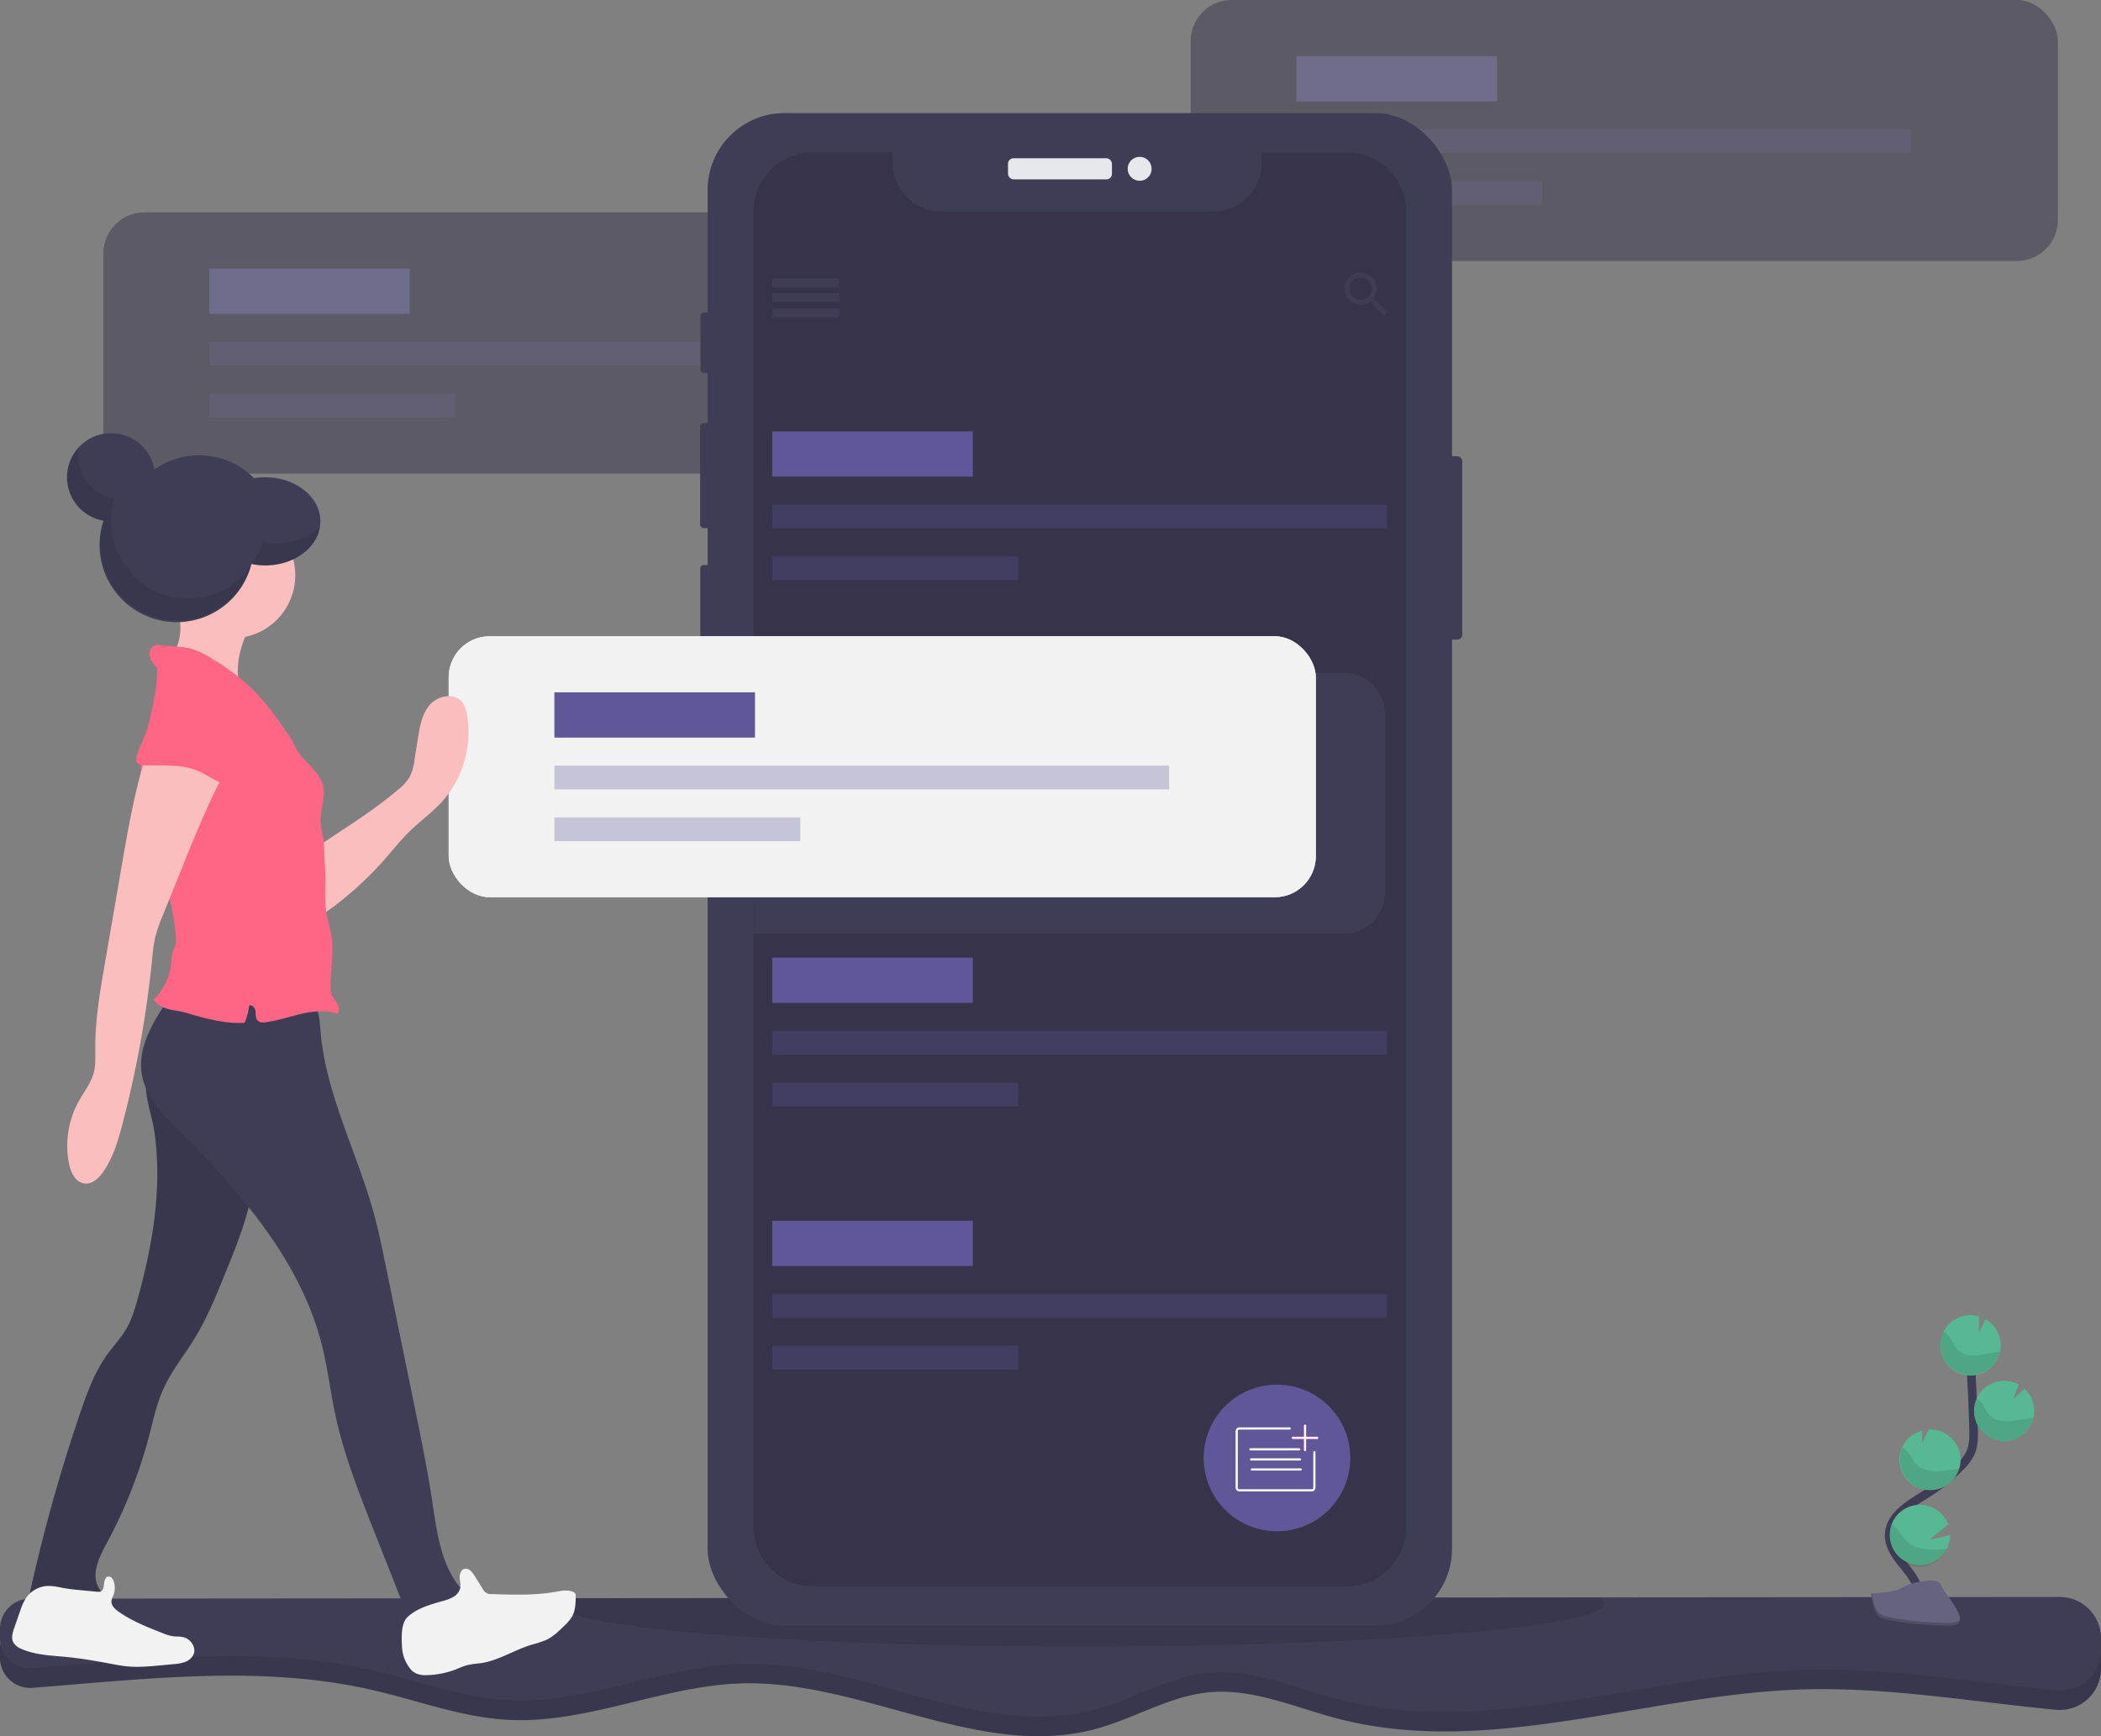 <svg height="805.02" viewBox="0 0 974 805.02" width="974" xmlns="http://www.w3.org/2000/svg"><rect x="0" y="0" width="974" height="805.02" fill="#808080" stroke="none"/><path d="m1087 816.24v5a19.11 19.11 0 0 1 -20.91 19c-39.15-3.72-78.12-10.64-117.4-9.43-72.42 2.21-145.44 31.83-215.54 13.53-19.77-5.16-39.32-14.13-59.66-12.2-18.25 1.73-34.49 12.05-52.17 16.89-53.77 14.76-108.52-22.54-164.26-21.03-36.74 1-71.92 18.89-108.62 16.9-21.27-1.14-41.53-8.92-62.28-13.71-51.66-11.94-104.86-5.27-158.09-1.13a14 14 0 0 1 -15.07-13.93v-4.28a14 14 0 0 1 14-14l940.92-.76a19.11 19.11 0 0 1 19.08 19.15z" fill="#3f3d56" transform="translate(-113 -47.49)"/><path d="m1087 816.24v5a19.11 19.11 0 0 1 -20.91 19c-39.15-3.72-78.12-10.64-117.4-9.43-72.42 2.21-145.44 31.83-215.54 13.53-19.77-5.16-39.32-14.13-59.66-12.2-18.25 1.73-34.49 12.05-52.17 16.89-53.77 14.76-108.52-22.54-164.26-21.03-36.74 1-71.92 18.89-108.62 16.9-21.27-1.14-41.53-8.92-62.28-13.71-51.66-11.94-104.86-5.27-158.09-1.13a14 14 0 0 1 -15.07-13.93v-4.28a14 14 0 0 1 14-14l940.92-.76a19.11 19.11 0 0 1 19.08 19.15z" opacity=".1" transform="translate(-113 -47.49)"/><path d="m1087 807.1v5a20.39 20.39 0 0 1 -.11 2.08 19.11 19.11 0 0 1 -20.8 17c-39.15-3.73-78.12-10.65-117.4-9.44-72.42 2.22-145.44 31.84-215.54 13.53-19.77-5.16-39.32-14.13-59.66-12.2-18.25 1.73-34.49 12.05-52.17 16.9-53.77 14.72-108.52-22.58-164.26-21.08-36.74 1-71.92 18.89-108.62 16.91-21.27-1.15-41.53-8.92-62.28-13.72-51.65-11.93-104.86-5.26-158.09-1.12a14 14 0 0 1 -14.86-11.5 13.7 13.7 0 0 1 -.21-2.46v-4.28a14 14 0 0 1 14-14l235.83-.19 481.81-.4 223.28-.18a19.11 19.11 0 0 1 19.08 19.15z" fill="#3f3d56" transform="translate(-113 -47.49)"/><path d="m856.59 791c0 2.21-4.36 4.33-12.4 6.32-32.19 7.95-123.19 13.68-230.6 13.68-105.67 0-195.58-5.55-229-13.31-9-2.09-14-4.34-14-6.69 0-.82.6-1.63 1.78-2.43l481.81-.4c1.59.93 2.41 1.83 2.41 2.83z" opacity=".1" transform="translate(-113 -47.49)"/><g opacity=".5"><rect fill="#36334a" height="121" rx="19.03" width="402" x="552"/><g fill="#5f5798"><path d="m601 26h93v21h-93z"/><path d="m601 60h285v11h-285z" opacity=".3"/><path d="m601 84h114v11h-114z" opacity=".3"/></g></g><g opacity=".5"><g fill="#36334a"><rect height="121" rx="19.03" width="402" x="48" y="98.51"/><path d="m97 124.51h93v21h-93z"/><path d="m97 158.51h285v11h-285z"/><path d="m97 182.51h114v11h-114z"/><rect height="121" rx="19.03" width="402" x="48" y="98.51"/></g><path d="m97 124.51h93v21h-93z" fill="#5f5798"/><path d="m97 158.51h285v11h-285z" fill="#5f5798" opacity=".3"/><path d="m97 182.51h114v11h-114z" fill="#5f5798" opacity=".3"/></g><rect fill="#3f3d56" height="85.02" rx="2.29" width="10.31" x="667.58" y="211.54"/><rect fill="#3f3d56" height="27.99" rx="1.5" width="5.79" x="324.76" y="144.93"/><rect fill="#3f3d56" height="48.72" rx="1.69" width="6.52" x="324.55" y="196.17"/><rect fill="#3f3d56" height="49.14" rx="1.61" width="6.21" x="324.65" y="261.94"/><rect fill="#3f3d56" height="701.37" rx="35.69" width="345.1" x="328.04" y="52.43"/><rect fill="#e6e8ec" height="9.79" rx="2.54" width="48.19" x="467.3" y="73.38"/><circle cx="528.33" cy="78.27" fill="#e6e8ec" r="5.55"/><path d="m764.83 145.6v610a27.41 27.41 0 0 1 -27.41 27.4h-247.66a27.41 27.41 0 0 1 -27.41-27.4v-610a27.41 27.41 0 0 1 27.41-27.41h37.06v4.81a22.58 22.58 0 0 0 22.57 22.57h126a22.57 22.57 0 0 0 22.52-22.57v-4.76h39.51a27.41 27.41 0 0 1 27.41 27.36z" fill="#36334a" transform="translate(-113 -47.49)"/><path d="m358 129h31v4h-31z" fill="#3f3d56"/><path d="m358 136h31v4h-31z" fill="#3f3d56"/><path d="m358 143h31v4h-31z" fill="#3f3d56"/><path d="m358 129h31v4h-31z" fill="#3f3d56"/><path d="m358 136h31v4h-31z" fill="#3f3d56"/><path d="m358 143h31v4h-31z" fill="#3f3d56"/><path d="m750.66 186.49h-.91l-.35-.29a7.61 7.61 0 0 0 1.78-4.89 7.44 7.44 0 1 0 -7.4 7.48 7.73 7.73 0 0 0 4.88-1.78l.34.29v.92l5.74 5.75 1.72-1.72zm-6.88 0a5.18 5.18 0 1 1 5.16-5.18 5.15 5.15 0 0 1 -5.16 5.18z" fill="#3f3d56" transform="translate(-113 -47.49)"/><path d="m358 200h93v21h-93z" fill="#5f5798"/><path d="m358 234h285v11h-285z" fill="#5f5798" opacity=".3"/><path d="m358 258h114v11h-114z" fill="#5f5798" opacity=".3"/><path d="m358 444h93v21h-93z" fill="#5f5798"/><path d="m358 478h285v11h-285z" fill="#5f5798" opacity=".3"/><path d="m358 502h114v11h-114z" fill="#5f5798" opacity=".3"/><path d="m358 566h93v21h-93z" fill="#5f5798"/><path d="m358 600h285v11h-285z" fill="#5f5798" opacity=".3"/><path d="m358 624h114v11h-114z" fill="#5f5798" opacity=".3"/><circle cx="592" cy="676" fill="#5f5798" r="34"/><path d="m722.33 720.81v16.43a1.25 1.25 0 0 1 -1.25 1.25h-33.5a1.25 1.25 0 0 1 -1.25-1.25v-26.17a1.25 1.25 0 0 1 1.25-1.25h23.31" fill="none" stroke="#fff" stroke-linecap="round" stroke-miterlimit="10" transform="translate(-113 -47.49)"/><path d="m579.67 672h22.66" fill="none" stroke="#fff" stroke-linecap="round" stroke-miterlimit="10"/><path d="m580 676.67h22.67" fill="none" stroke="#fff" stroke-linecap="round" stroke-miterlimit="10"/><path d="m580.33 681.33h22.67" fill="none" stroke="#fff" stroke-linecap="round" stroke-miterlimit="10"/><path d="m605 661v11.33" fill="none" stroke="#f0f" stroke-miterlimit="10"/><path d="m610.67 666.67h-11.34" fill="none" stroke="#f0f" stroke-miterlimit="10"/><path d="m605 661v11.33" fill="none" stroke="#fff" stroke-linecap="round" stroke-miterlimit="10"/><path d="m610.67 666.67h-11.34" fill="none" stroke="#fff" stroke-linecap="round" stroke-miterlimit="10"/><g transform="translate(-113 -47.49)"><path d="m1001.6 792.66c3-5.51-.4-12.27-4.29-17.18s-8.61-10-8.51-16.29c.15-9 9.7-14.31 17.33-19.09a84 84 0 0 0 15.56-12.51 22.8 22.8 0 0 0 4.78-6.4c1.58-3.52 1.54-7.52 1.44-11.37q-.51-19.26-1.91-38.49" fill="none" stroke="#3f3d56" stroke-miterlimit="10" stroke-width="4"/><path d="m1040.51 670.63a14 14 0 0 0 -7-11.5l-3.14 6.22.1-7.53a14.22 14.22 0 0 0 -4.63-.56 14 14 0 1 0 14.68 13.37z" fill="#57b894"/><path d="m1015.48 765.62a14 14 0 1 1 .68-11.3l-8.77 7.13 9.65-2.23a14 14 0 0 1 -1.56 6.4z" fill="#57b894"/><path d="m1008.55 738.37a14 14 0 0 1 -4.45-27.53l-.08 5.78 3.18-6.29a14 14 0 0 1 14.67 13.36 13.84 13.84 0 0 1 -.6 4.79 14 14 0 0 1 -12.72 9.89z" fill="#57b894"/><path d="m1042.62 715.7a14 14 0 1 1 6.21-26.27l-2.48 6.8 5.1-4.9a14 14 0 0 1 4.55 9.67 13.79 13.79 0 0 1 -.35 3.87 14 14 0 0 1 -13.03 10.83z" fill="#57b894"/><path d="m1038.62 674.37c-3.24.35-6.39 1.36-9.64 1.56s-6.82-.57-8.88-3.1c-1.1-1.36-1.66-3.08-2.59-4.57a10 10 0 0 0 -3.54-3.33 14 14 0 1 0 26.24 9.32q-.79.03-1.59.12z" opacity=".1"/><path d="m1042.62 715.7a14 14 0 0 1 -13.35-20 10.37 10.37 0 0 1 2.82 2.82c1 1.51 1.61 3.26 2.78 4.64 2.19 2.57 5.92 3.41 9.31 3.26s6.66-1.12 10-1.43c.47 0 .94-.07 1.42-.08a14 14 0 0 1 -12.98 10.79z" opacity=".1"/><path d="m1008.55 738.37a14 14 0 0 1 -13.46-19.76 11.48 11.48 0 0 1 3 2.85c1.09 1.54 1.77 3.32 3.05 4.74 2.37 2.63 6.35 3.56 9.93 3.48s6.83-.93 10.28-1.2a14 14 0 0 1 -12.8 9.89z" opacity=".1"/><path d="m1015.48 765.62a14 14 0 0 1 -25.59-11.45 13.84 13.84 0 0 1 3.08 2.75c1.34 1.62 2.22 3.47 3.76 5 2.87 2.82 7.5 4 11.63 4.09a60 60 0 0 0 7.12-.39z" opacity=".1"/><path d="m980.43 786.31s11.08-.34 14.42-2.72 17-5.21 17.86-1.4 16.65 19 4.15 19.06-29.06-1.94-32.4-4-4.03-10.94-4.03-10.94z" fill="#656380"/><path d="m1017.08 799.93c-12.51.1-29.06-1.95-32.39-4-2.54-1.55-3.55-7.09-3.89-9.65h-.37s.7 8.94 4 11 19.89 4.07 32.4 4c3.61 0 4.85-1.31 4.78-3.21-.47 1.12-1.84 1.83-4.53 1.86z" opacity=".2"/><path d="m755 378.52v82.94a19 19 0 0 1 -19 19h-273.65v-121h273.65a19 19 0 0 1 19 19.06z" fill="#3f3d56"/></g><rect fill="#f2f2f2" height="121" rx="19.03" width="402" x="208" y="295"/><rect fill="#f2f2f2" height="121" rx="19.03" width="402" x="208" y="295"/><path d="m257 321h93v21h-93z" fill="#5f5798"/><path d="m257 355h285v11h-285z" fill="#5f5798" opacity=".3"/><path d="m257 379h114v11h-114z" fill="#5f5798" opacity=".3"/><circle cx="92.34" cy="246.84" fill="#3f3d56" r="35.75"/><path d="m184.6 572.43c3.69 25.89-.81 52.29-7.82 77.48-1.31 4.69-2.72 9.42-5.17 13.63s-5.86 7.83-8.74 11.79c-6 8.26-9.52 18-12.81 27.64a779.65 779.65 0 0 0 -22.82 81.32 5.57 5.57 0 0 0 0 3.47c.87 2 3.51 2.26 5.68 2.25l28.06-.15c1-1.92-.85-4-2-5.84-4-6.22-.16-14.3 3.37-20.81a223.74 223.74 0 0 0 19.78-50c1.92-7.33 3.48-14.82 6.6-21.73 3.77-8.38 9.68-15.59 14.48-23.43 5.58-9.11 9.65-19 13.69-28.93 5.64-13.78 11.33-27.73 13.55-42.45 2.09-13.82 1.06-27.9-.3-41.81a2.64 2.64 0 0 0 -3.06-3l-37.65-1.94c-7.76-.4-9.6-2.1-8.42 5.52.82 5.69 2.76 11.23 3.58 16.99z" fill="#3f3d56" transform="translate(-113 -47.49)"/><path d="m184.6 572.43c3.69 25.89-.81 52.29-7.82 77.48-1.31 4.69-2.72 9.42-5.17 13.63s-5.86 7.83-8.74 11.79c-6 8.26-9.52 18-12.81 27.64a779.65 779.65 0 0 0 -22.82 81.32 5.57 5.57 0 0 0 0 3.47c.87 2 3.51 2.26 5.68 2.25l28.06-.15c1-1.92-.85-4-2-5.84-4-6.22-.16-14.3 3.37-20.81a223.74 223.74 0 0 0 19.78-50c1.92-7.33 3.48-14.82 6.6-21.73 3.77-8.38 9.68-15.59 14.48-23.43 5.58-9.11 9.65-19 13.69-28.93 5.64-13.78 11.33-27.73 13.55-42.45 2.09-13.82 1.06-27.9-.3-41.81a2.64 2.64 0 0 0 -3.06-3l-37.65-1.94c-7.76-.4-9.6-2.1-8.42 5.52.82 5.69 2.76 11.23 3.58 16.99z" opacity=".1" transform="translate(-113 -47.49)"/><path d="m192 509.48c-7.65 11-15.67 23.66-13.13 36.83 1.93 10 9.55 17.75 16.74 25 28.74 28.86 57 60.92 66.78 100.47 2.52 10.22 3.74 20.71 5.91 31 3.94 18.7 11 36.58 18 54.35l18.72 47.38a28.36 28.36 0 0 0 27.1-18c-2.46-.19-5.67-2.57-7.11-4.57-8-11.07-9.64-25.31-11.69-38.81-2.27-14.92-5.3-29.72-8.34-44.51l-13.4-65.42c-1.55-7.55-3.1-15.11-5.12-22.54-7.82-28.83-22.64-56-24.93-85.81-.34-4.38-.55-9.19-3.52-12.44-3.12-3.43-8.24-4-12.87-4.27-18.73-1.24-34.89-3.07-53.14 1.34z" fill="#3f3d56" transform="translate(-113 -47.49)"/><path d="m141.47 783.62a29.86 29.86 0 0 0 -6.22-.8 12.92 12.92 0 0 0 -10.16 5.55 25.25 25.25 0 0 0 -2.73 6l-2.71 7.78c-.8 2.28-1.58 4.91-.39 7a7.42 7.42 0 0 0 3.64 2.85c6.56 2.92 13.95 3.08 21.1 3.78 6.94.68 13.82 1.9 20.67 3.19 2.36.44 4.71.89 7.1 1.13 5.34.54 10.72 0 16.06-.48l5.51-.53a19.84 19.84 0 0 0 5.42-1 6.83 6.83 0 0 0 4-3.59c1.36-3.37-1.56-7.36-5.13-8-1.45-.29-2.95-.16-4.42-.35a20.88 20.88 0 0 1 -4.84-1.45c-7.05-2.77-14.17-5.57-20.37-9.93-1.72-1.21-3.52-2.9-3.33-5a10.19 10.19 0 0 1 .89-2.59 9.46 9.46 0 0 0 .08-6.69c-.34-.92-1-1.89-1.93-2-2.64-.32-2.32 3.53-2.71 5-.53 2-1.49 2.18-3.37 2-5.4-.58-10.8-.85-16.16-1.87z" fill="#f2f2f2" transform="translate(-113 -47.49)"/><path d="m299.34 810.45a17.65 17.65 0 0 0 3.82 10.75 8.36 8.36 0 0 0 2.72 2.19 10.92 10.92 0 0 0 4.95.79 40.05 40.05 0 0 0 13.89-2.81 39.7 39.7 0 0 1 4.8-1.81 53.88 53.88 0 0 1 6.24-.9c8.27-1.19 15.53-6.07 23.52-8.54a49.45 49.45 0 0 0 7-2.3c3.16-1.49 5.72-4 8.23-6.43a19.89 19.89 0 0 0 3.78-4.52c1.47-2.74 1.56-6 1.62-9.1a2.59 2.59 0 0 0 -.24-1.41 2.1 2.1 0 0 0 -.9-.71c-2.43-1.2-5.31-.6-8-.13-9.72 1.73-19.67 1.41-29.54 1.09a4.29 4.29 0 0 1 -4.54-2.59l-3.75-6c-1.07-1.72-2.77-3.69-4.71-3.1-1.55.47-2.18 2.37-2.12 4s.56 3.25.25 4.84a6.61 6.61 0 0 1 -3.2 4.16 20.44 20.44 0 0 1 -5 1.92c-5.52 1.56-11.94 3.33-16.21 7.39-3.09 2.92-2.8 9.37-2.61 13.22z" fill="#f2f2f2" transform="translate(-113 -47.49)"/><path d="m297.4 413.75a23.17 23.17 0 0 0 5.46-5.94 24.21 24.21 0 0 0 2.33-8.21l1.57-9.92c.87-5.47 1.89-11.26 5.54-15.43s10.92-5.66 14.63-1.54c1.62 1.79 2.26 4.25 2.66 6.64a48.34 48.34 0 0 1 -11.82 40c-4.49 4.92-10 8.83-14.75 13.48-4.14 4-7.73 8.59-11.55 12.94a159.42 159.42 0 0 1 -31.47 27.5c.14-7.44 1.09-15.42 0-22.81-.81-5.34-3-8.22 2.17-11.71 12-8.16 24.11-15.54 35.23-25z" fill="#fbbebe" transform="translate(-113 -47.49)"/><path d="m196.56 340.57c-.39 5.32-2.6 10.76-7 13.83q18.69 6.54 36.87 14.42c-2.34-2.25-3.05-5.7-3.16-8.94-.31-8.47 2.62-16.8 6.9-24.1a5.85 5.85 0 0 0 1.13-3.18c-.14-2.36-2.94-3.45-5.24-4a128.86 128.86 0 0 0 -23.92-3.47c-3.45-.11-7.54-1.2-6.76 3.19.74 4.1 1.49 8.1 1.18 12.25z" fill="#fbbebe" transform="translate(-113 -47.49)"/><circle cx="107.66" cy="266.7" fill="#fbbebe" r="29.23"/><path d="m249.6 393.14a35.36 35.36 0 0 0 -3.71-6.22c-5.3-7.61-10.74-15.21-17.54-21.51a109.19 109.19 0 0 0 -16.65-12.23 37.79 37.79 0 0 0 -10.42-5 40.77 40.77 0 0 0 -6.69-.91l-7.59-.62a6.21 6.21 0 0 0 -2 .06c-2.06.52-3 3.08-2.56 5.15s2 3.75 3.38 5.32c.34 15.49-6.55 30.77-7.48 46.24-1.63 27 14.88 52.21 16.2 79.28a8.55 8.55 0 0 1 -.38 3.63c-.22.56-.55 1.07-.8 1.62-.78 1.7-.75 3.63-.89 5.5a27.94 27.94 0 0 1 -8.23 17.62 12.23 12.23 0 0 0 4.64 3.54c3.19 1.39 7 1.51 10.39 2.48 8.84 2.58 17.9 5.18 27.09 4.63a23.9 23.9 0 0 0 2.09-7.87c1.3-.81 2.8.92 3 2.44s-.09 3.29 1 4.39 2.47.93 3.8.76c5.61-.71 11-2.6 16.5-3.87s11.38-1.88 16.73-.06c1.08-1.37.62-3.4-.26-4.9s-2.13-2.82-2.63-4.49a10.08 10.08 0 0 1 -.32-2.95c0-8.55 1.76-17.19.09-25.58-.49-2.46-1.27-4.86-1.77-7.33-1-4.79-.85-9.73-.72-14.62s-.46-10.18-.56-15.14a48.29 48.29 0 0 0 -.4-6.13c-.34-2.13-1-4.21-1.18-6.36-.54-5.46 1.66-10.88 1.33-16.36-.55-8.32-10.22-12.84-13.46-20.51z" fill="#ff6584" transform="translate(-113 -47.49)"/><path d="m183.63 389.22c-7.08 18.78-10.54 38.7-14 58.48l-8 46.46c-2.27 13.13-4.55 26.34-4.46 39.66 0 3.74.24 7.55-.74 11.16-1.28 4.74-4.46 8.69-6.87 13a42.78 42.78 0 0 0 -4.6 28.93c.82 4.15 3.06 8.86 7.27 9.34 3.46.38 6.45-2.37 8.47-5.21 4.64-6.51 6.94-14.37 9-22.11a500.11 500.11 0 0 0 13.87-77.09 75.06 75.06 0 0 1 1.39-9.8 69.54 69.54 0 0 1 3.38-9.76q4.59-11.38 9.19-22.76c7.07-17.53 14.18-35.14 23.89-51.36-9.6-2.76-19.59-6-29.19-8.73-2.77-.82-5.74-.33-8.6-.21z" fill="#fbbebe" transform="translate(-113 -47.49)"/><path d="m200.27 403.46c-6.72-1.45-13.67-1-20.53-1.17a4.43 4.43 0 0 1 -2.76-.72c-1.39-1.19-.8-3.42-.1-5.11l3.32-8a11.64 11.64 0 0 1 2.66-4.42c1.69-1.5 4.07-1.87 6.31-2.14 7.29-.84 14.79-1.12 21.86.85s13.72 6.45 16.88 13.08c1.32 2.76 1.93 6.24.18 8.75-2.6 3.73-8.43 7.9-12.78 5.86-5.21-2.44-9.2-5.71-15.04-6.98z" fill="#ff6584" transform="translate(-113 -47.49)"/><path d="m236 268.79a29.52 29.52 0 0 0 -16.28 4.69 35.75 35.75 0 0 0 -35.1-8.22 20.43 20.43 0 1 0 -23.62 23.65 35.75 35.75 0 1 0 68.57 20.09 32 32 0 0 0 6.41.65c14.1 0 25.54-9.15 25.54-20.43s-11.44-20.43-25.52-20.43z" fill="#3f3d56" transform="translate(-113 -47.49)"/><path d="m241.09 299.43a31.1 31.1 0 0 1 -6.41-.65 35.57 35.57 0 0 1 -4.68 10.29 32.11 32.11 0 0 0 6 .58c13.18 0 24-8 25.39-18.24-4.69 4.88-12.04 8.02-20.3 8.02z" opacity=".1" transform="translate(-113 -47.49)"/><path d="m200.23 325a35.8 35.8 0 0 1 -34.18-46.28 20.43 20.43 0 0 1 -16.89-20.12 20.09 20.09 0 0 1 .33-3.66 20.43 20.43 0 0 0 11.46 34 35.75 35.75 0 0 0 68.29 21.18 35.68 35.68 0 0 1 -29.01 14.88z" opacity=".1" transform="translate(-113 -47.49)"/></svg>